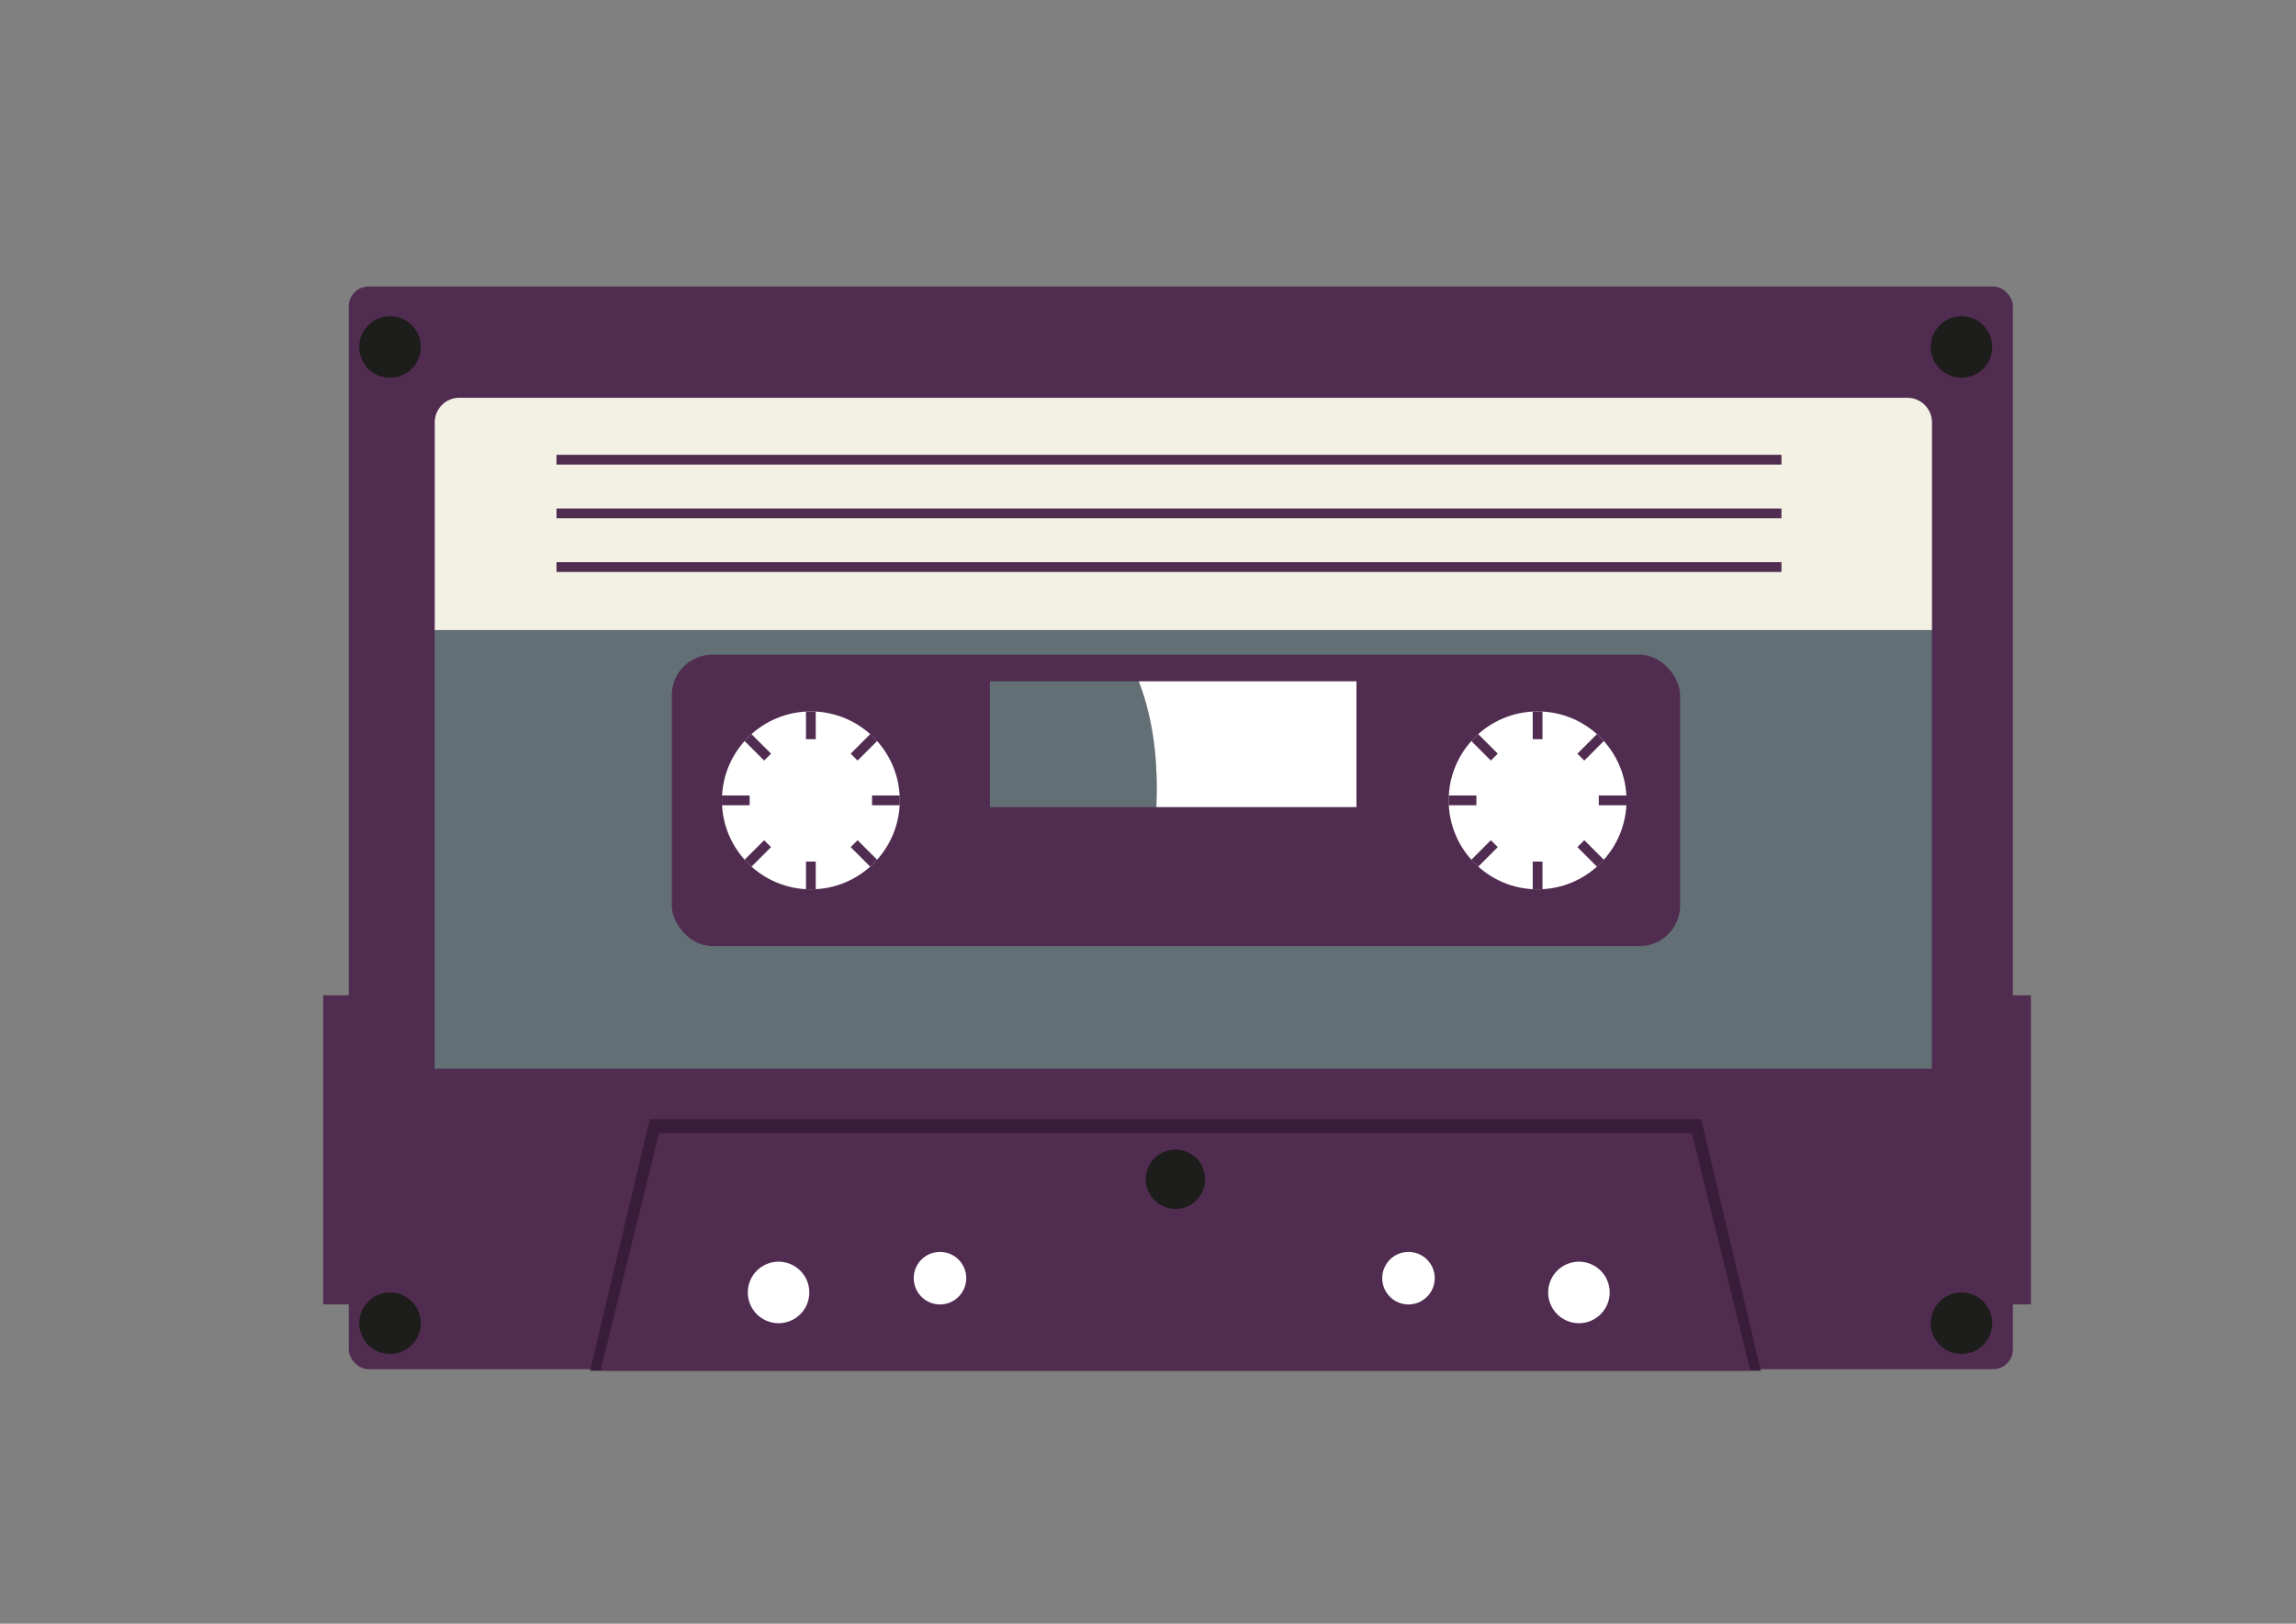 <svg id="Calque_2" data-name="Calque 2" xmlns="http://www.w3.org/2000/svg" viewBox="0 0 841.89 595.28"><rect x="0" y="0" width="841.89" height="595.28" fill="#808080" stroke="none"/><defs><style>.cls-1{fill:#512c51;}.cls-2{fill:#627075;}.cls-3{fill:#f2f1e3;}.cls-4{fill:#fff;}.cls-5{fill:#1d1d1b;}.cls-6{fill:#391c3a;}.cls-7{fill:none;stroke:#512c51;stroke-miterlimit:10;stroke-width:3.58px;}</style></defs><title>cassette-grise-fonce-2</title><rect class="cls-1" x="127.89" y="105.04" width="610.2" height="396.92" rx="7.23" ry="7.23"/><rect class="cls-2" x="159.36" y="230.96" width="549" height="160.85"/><path class="cls-3" d="M168.31,145.84h531.1a9,9,0,0,1,9,9V231a0,0,0,0,1,0,0h-549a0,0,0,0,1,0,0V154.79A9,9,0,0,1,168.31,145.84Z"/><rect class="cls-1" x="246.33" y="239.99" width="369.72" height="106.89" rx="14.93" ry="14.93"/><circle class="cls-4" cx="297.32" cy="293.43" r="32.61"/><circle class="cls-4" cx="563.8" cy="293.43" r="32.61"/><circle class="cls-5" cx="143.01" cy="127.21" r="11.28"/><circle class="cls-5" cx="719.23" cy="127.21" r="11.28"/><circle class="cls-5" cx="719.23" cy="485.11" r="11.28"/><circle class="cls-5" cx="143.01" cy="485.11" r="11.28"/><path class="cls-2" d="M417.56,249.79H363v46.1h61C424.68,280,423.15,264.21,417.56,249.79Z"/><polygon class="cls-6" points="623.78 410.25 238.25 410.25 216.39 502.54 645.64 502.54 623.78 410.25"/><polygon class="cls-1" points="620.36 415.4 241.67 415.4 220.19 502.54 641.83 502.54 620.36 415.4"/><path class="cls-4" d="M497.38,249.79H417.56c5.59,14.42,7.12,30.19,6.45,46.1h73.37Z"/><circle class="cls-4" cx="285.48" cy="473.83" r="11.28"/><circle class="cls-4" cx="578.96" cy="473.83" r="11.28"/><circle class="cls-4" cx="516.46" cy="468.6" r="9.63"/><circle class="cls-4" cx="344.67" cy="468.6" r="9.63"/><line class="cls-7" x1="204.06" y1="168.53" x2="653.22" y2="168.53"/><line class="cls-7" x1="204.06" y1="207.9" x2="653.22" y2="207.9"/><line class="cls-7" x1="204.06" y1="188.22" x2="653.22" y2="188.22"/><rect class="cls-1" x="730.51" y="364.89" width="14.18" height="113.33"/><rect class="cls-1" x="118.5" y="364.89" width="14.18" height="113.33"/><line class="cls-7" x1="264.71" y1="293.43" x2="274.88" y2="293.43"/><line class="cls-7" x1="319.76" y1="293.43" x2="329.93" y2="293.43"/><line class="cls-7" x1="297.32" y1="260.83" x2="297.32" y2="271"/><line class="cls-7" x1="297.32" y1="315.87" x2="297.32" y2="326.04"/><line class="cls-7" x1="320.38" y1="270.38" x2="313.19" y2="277.57"/><line class="cls-7" x1="281.46" y1="309.3" x2="274.26" y2="316.49"/><line class="cls-7" x1="274.26" y1="270.38" x2="281.46" y2="277.57"/><line class="cls-7" x1="313.19" y1="309.3" x2="320.38" y2="316.49"/><line class="cls-7" x1="531.19" y1="293.43" x2="541.36" y2="293.43"/><line class="cls-7" x1="586.23" y1="293.43" x2="596.4" y2="293.43"/><line class="cls-7" x1="563.8" y1="260.83" x2="563.8" y2="271"/><line class="cls-7" x1="563.8" y1="315.87" x2="563.8" y2="326.04"/><line class="cls-7" x1="586.85" y1="270.38" x2="579.66" y2="277.57"/><line class="cls-7" x1="547.93" y1="309.3" x2="540.74" y2="316.49"/><line class="cls-7" x1="540.74" y1="270.38" x2="547.93" y2="277.57"/><line class="cls-7" x1="579.66" y1="309.3" x2="586.85" y2="316.49"/><circle class="cls-5" cx="431.01" cy="432.32" r="10.88"/></svg>